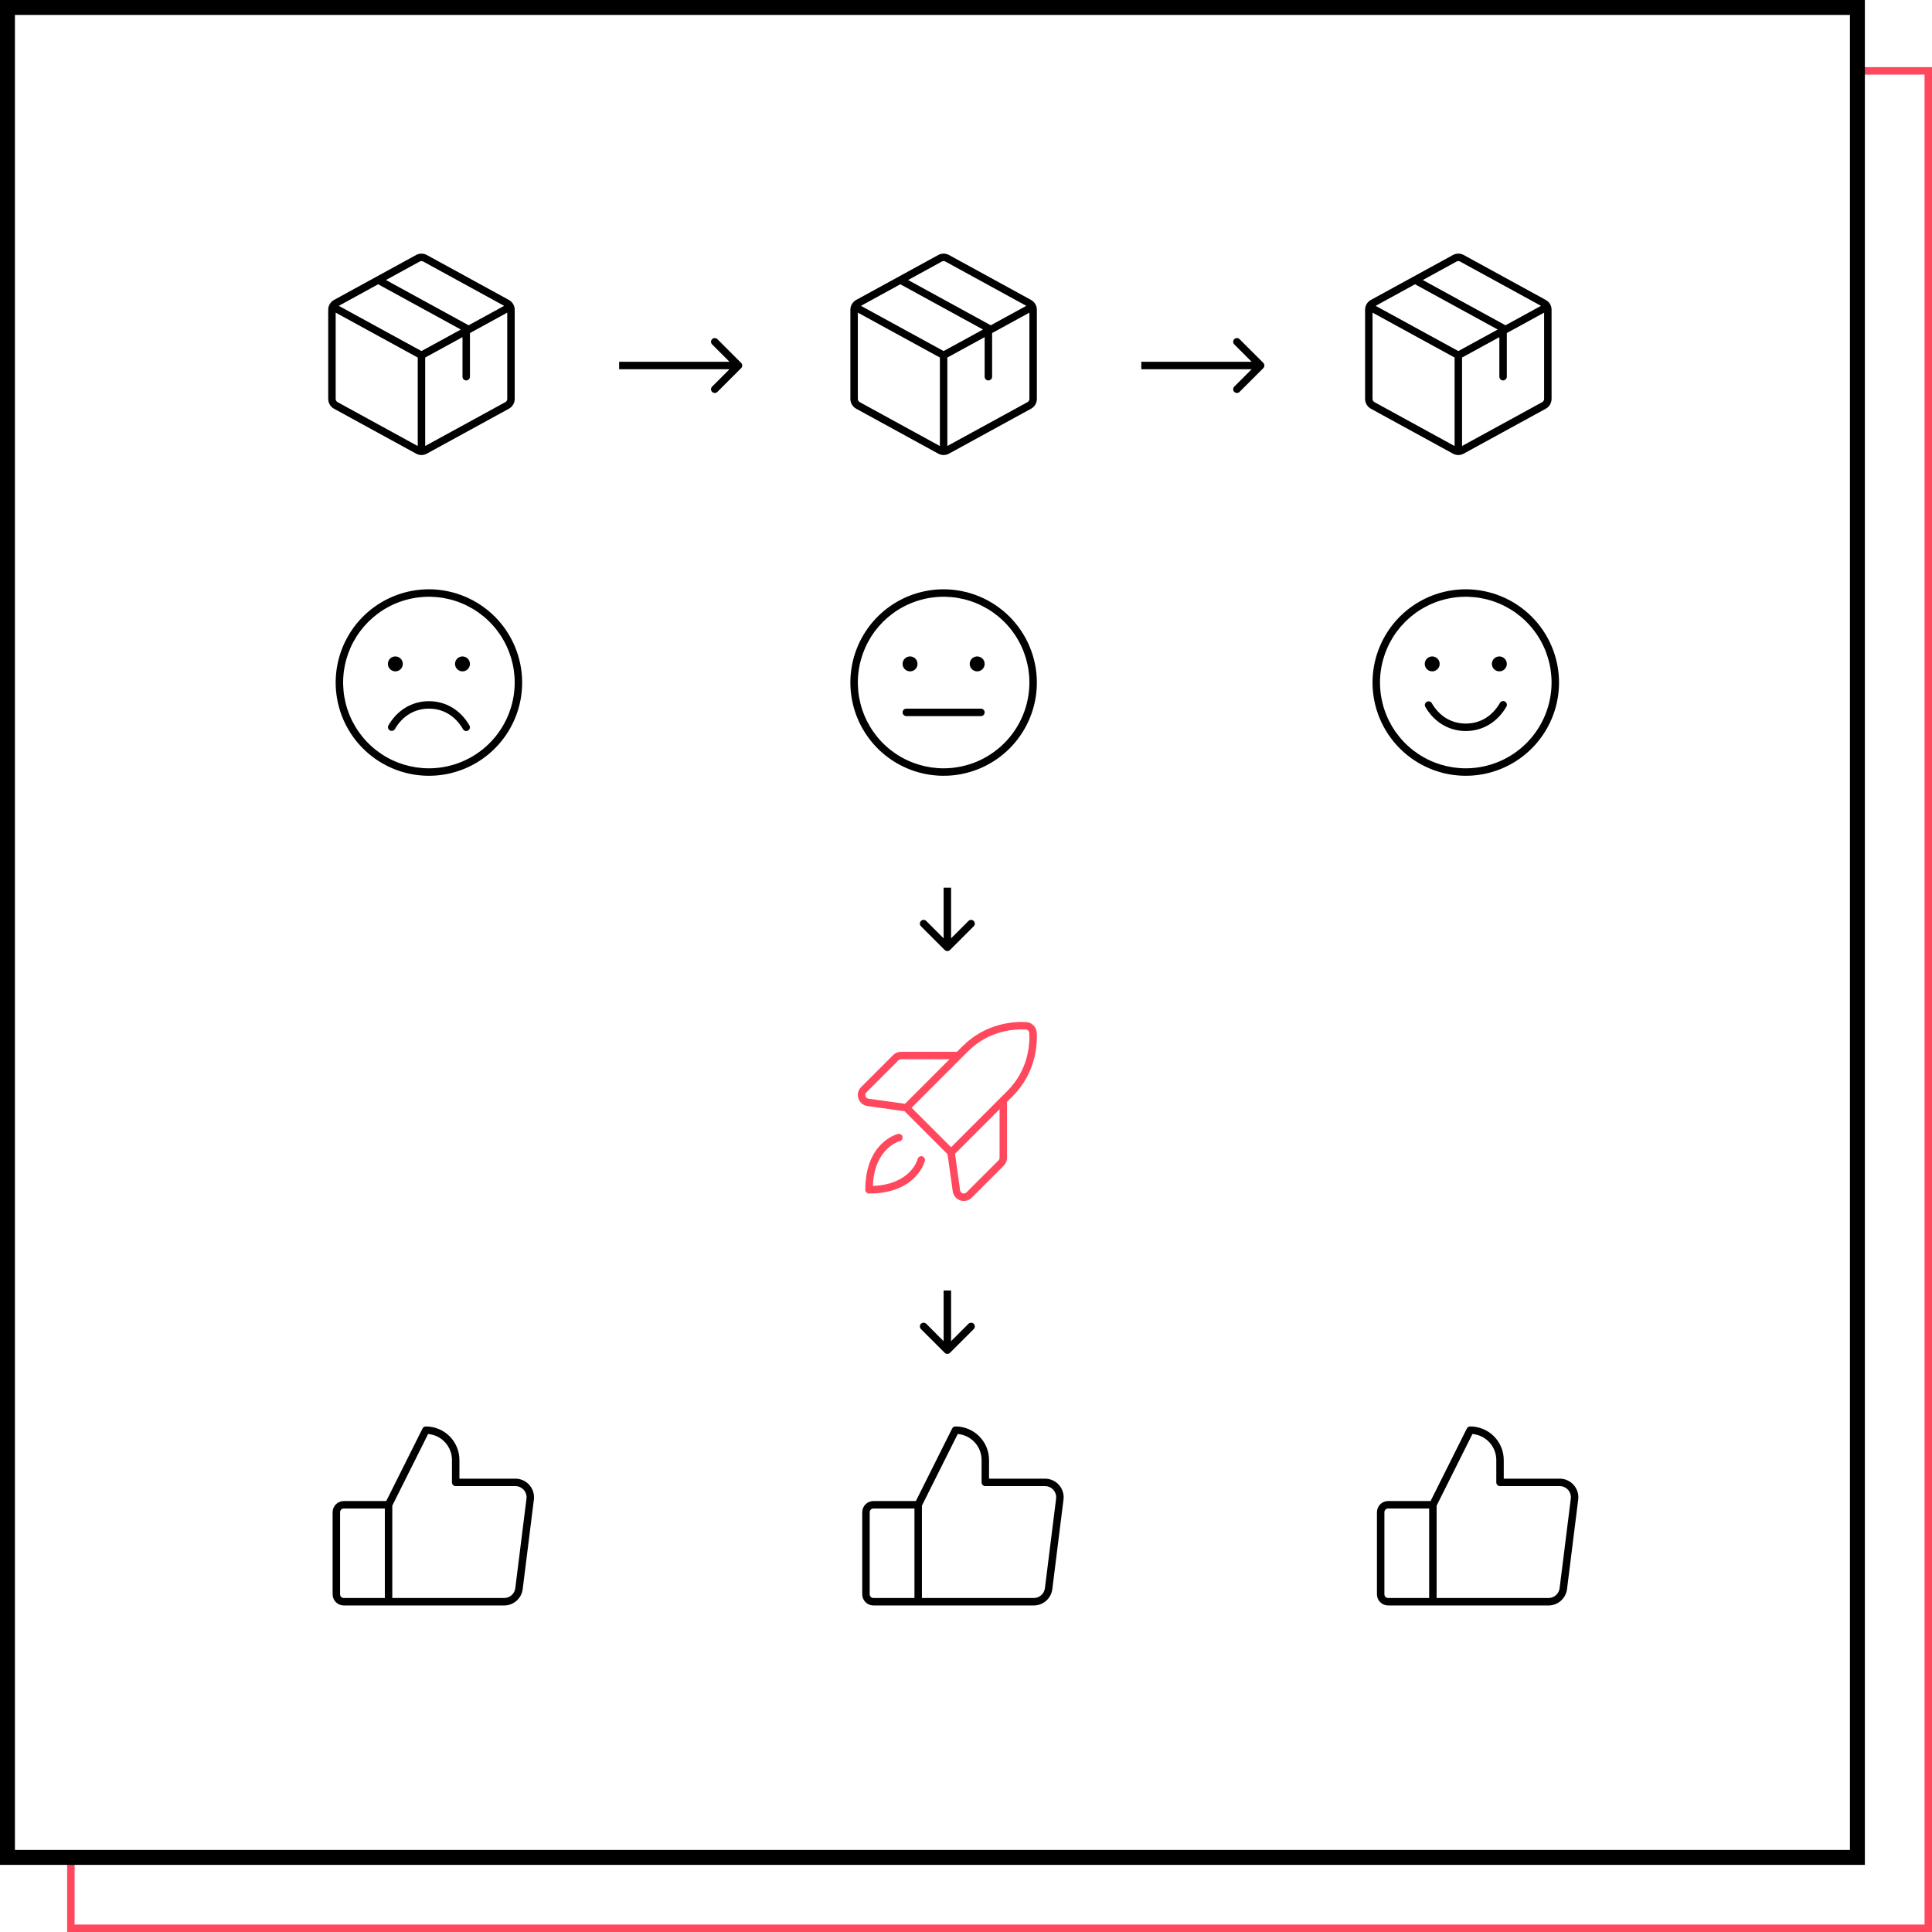 <svg width="259" height="259" viewBox="0 0 259 259" fill="none" xmlns="http://www.w3.org/2000/svg">
<rect x="0" y="0" width="259" height="259" fill="#333333" stroke="none"/>
<g clip-path="url(#clip0_699_182)">
<rect width="259" height="259" fill="white"/>
<rect x="9.5" y="9.5" width="249" height="249" stroke="#FF485E"/>
<rect x="1" y="1" width="248" height="248" fill="white" stroke="black" stroke-width="2"/>
<path d="M201.933 94.75C200.739 96.815 198.759 98 196.5 98C194.241 98 192.261 96.815 191.068 94.75C191.008 94.636 190.994 94.503 191.03 94.379C191.066 94.255 191.149 94.15 191.26 94.085C191.372 94.021 191.504 94.002 191.63 94.033C191.755 94.063 191.863 94.141 191.933 94.25C192.959 96.024 194.581 97 196.5 97C198.419 97 200.041 96.024 201.068 94.25C201.099 94.19 201.142 94.137 201.194 94.095C201.246 94.052 201.306 94.02 201.371 94.002C201.436 93.983 201.504 93.977 201.571 93.985C201.638 93.993 201.702 94.015 201.761 94.049C201.819 94.083 201.87 94.128 201.911 94.182C201.951 94.236 201.98 94.297 201.996 94.363C202.012 94.428 202.015 94.496 202.004 94.563C201.993 94.629 201.969 94.693 201.933 94.75ZM209 91.5C209 93.972 208.267 96.389 206.893 98.445C205.52 100.5 203.568 102.102 201.284 103.048C198.999 103.995 196.486 104.242 194.061 103.76C191.637 103.278 189.409 102.087 187.661 100.339C185.913 98.591 184.723 96.363 184.24 93.939C183.758 91.514 184.005 89.001 184.952 86.716C185.898 84.432 187.5 82.48 189.555 81.107C191.611 79.733 194.028 79 196.5 79C199.814 79.004 202.991 80.322 205.335 82.665C207.678 85.009 208.996 88.186 209 91.5ZM208 91.5C208 89.225 207.326 87.002 206.062 85.111C204.798 83.22 203.002 81.746 200.901 80.875C198.8 80.005 196.487 79.777 194.256 80.221C192.026 80.665 189.977 81.76 188.368 83.368C186.76 84.977 185.665 87.026 185.221 89.257C184.777 91.487 185.005 93.799 185.875 95.901C186.746 98.002 188.22 99.798 190.111 101.062C192.002 102.326 194.226 103 196.5 103C199.549 102.997 202.472 101.784 204.628 99.628C206.784 97.472 207.997 94.549 208 91.5ZM192 90C192.198 90 192.391 89.941 192.556 89.832C192.72 89.722 192.848 89.565 192.924 89.383C193 89.2 193.019 88.999 192.981 88.805C192.942 88.611 192.847 88.433 192.707 88.293C192.567 88.153 192.389 88.058 192.195 88.019C192.001 87.981 191.8 88 191.617 88.076C191.435 88.152 191.278 88.28 191.169 88.444C191.059 88.609 191 88.802 191 89C191 89.265 191.105 89.52 191.293 89.707C191.48 89.895 191.735 90 192 90ZM201 88C200.802 88 200.609 88.059 200.444 88.168C200.28 88.278 200.152 88.435 200.076 88.617C200 88.8 199.981 89.001 200.019 89.195C200.058 89.389 200.153 89.567 200.293 89.707C200.433 89.847 200.611 89.942 200.805 89.981C200.999 90.019 201.2 90 201.383 89.924C201.565 89.848 201.722 89.72 201.831 89.556C201.941 89.391 202 89.198 202 89C202 88.735 201.895 88.48 201.707 88.293C201.52 88.105 201.265 88 201 88Z" fill="black"/>
<path d="M57.5 79C55.028 79 52.611 79.733 50.555 81.107C48.5 82.48 46.898 84.432 45.952 86.716C45.005 89.001 44.758 91.514 45.24 93.939C45.722 96.363 46.913 98.591 48.661 100.339C50.409 102.087 52.637 103.278 55.061 103.76C57.486 104.242 59.999 103.995 62.283 103.048C64.568 102.102 66.52 100.5 67.893 98.445C69.267 96.389 70 93.972 70 91.5C69.996 88.186 68.678 85.009 66.335 82.665C63.991 80.322 60.814 79.004 57.5 79ZM57.5 103C55.225 103 53.002 102.326 51.111 101.062C49.22 99.798 47.746 98.002 46.875 95.901C46.005 93.799 45.777 91.487 46.221 89.257C46.665 87.026 47.76 84.977 49.368 83.368C50.977 81.76 53.026 80.665 55.257 80.221C57.487 79.777 59.8 80.005 61.901 80.875C64.002 81.746 65.798 83.22 67.062 85.111C68.326 87.002 69 89.225 69 91.5C68.997 94.549 67.784 97.472 65.628 99.628C63.472 101.784 60.549 102.997 57.5 103ZM52 89C52 88.802 52.059 88.609 52.169 88.444C52.278 88.28 52.435 88.152 52.617 88.076C52.8 88 53.001 87.981 53.195 88.019C53.389 88.058 53.567 88.153 53.707 88.293C53.847 88.433 53.942 88.611 53.981 88.805C54.019 88.999 54 89.2 53.924 89.383C53.848 89.565 53.72 89.722 53.556 89.832C53.391 89.941 53.198 90 53 90C52.735 90 52.48 89.895 52.293 89.707C52.105 89.52 52 89.265 52 89ZM63 89C63 89.198 62.941 89.391 62.831 89.556C62.722 89.72 62.565 89.848 62.383 89.924C62.2 90 61.999 90.019 61.805 89.981C61.611 89.942 61.433 89.847 61.293 89.707C61.153 89.567 61.058 89.389 61.019 89.195C60.981 89.001 61 88.8 61.076 88.617C61.152 88.435 61.28 88.278 61.444 88.168C61.609 88.059 61.802 88 62 88C62.265 88 62.52 88.105 62.707 88.293C62.895 88.48 63 88.735 63 89ZM62.932 97.25C62.999 97.365 63.017 97.501 62.982 97.629C62.948 97.757 62.865 97.866 62.75 97.933C62.674 97.977 62.588 98 62.5 98C62.412 98 62.326 97.977 62.25 97.933C62.174 97.889 62.111 97.826 62.068 97.75C61.041 95.976 59.419 95 57.5 95C55.581 95 53.959 95.976 52.932 97.75C52.863 97.859 52.755 97.937 52.63 97.967C52.504 97.998 52.372 97.979 52.26 97.915C52.149 97.85 52.066 97.745 52.03 97.621C51.994 97.497 52.008 97.364 52.068 97.25C53.261 95.185 55.242 94 57.5 94C59.758 94 61.739 95.185 62.932 97.25Z" fill="black"/>
<path d="M126.5 79C124.028 79 121.611 79.733 119.555 81.107C117.5 82.48 115.898 84.432 114.952 86.716C114.005 89.001 113.758 91.514 114.24 93.939C114.723 96.363 115.913 98.591 117.661 100.339C119.409 102.087 121.637 103.278 124.061 103.76C126.486 104.242 128.999 103.995 131.284 103.048C133.568 102.102 135.52 100.5 136.893 98.445C138.267 96.389 139 93.972 139 91.5C138.996 88.186 137.678 85.009 135.335 82.665C132.991 80.322 129.814 79.004 126.5 79ZM126.5 103C124.226 103 122.002 102.326 120.111 101.062C118.22 99.798 116.746 98.002 115.875 95.901C115.005 93.799 114.777 91.487 115.221 89.257C115.665 87.026 116.76 84.977 118.368 83.368C119.977 81.76 122.026 80.665 124.256 80.221C126.487 79.777 128.8 80.005 130.901 80.875C133.002 81.746 134.798 83.22 136.062 85.111C137.326 87.002 138 89.225 138 91.5C137.997 94.549 136.784 97.472 134.628 99.628C132.472 101.784 129.549 102.997 126.5 103ZM132 95.5C132 95.633 131.947 95.76 131.854 95.854C131.76 95.947 131.633 96 131.5 96H121.5C121.367 96 121.24 95.947 121.146 95.854C121.053 95.76 121 95.633 121 95.5C121 95.367 121.053 95.24 121.146 95.146C121.24 95.053 121.367 95 121.5 95H131.5C131.633 95 131.76 95.053 131.854 95.146C131.947 95.24 132 95.367 132 95.5ZM121 89C121 88.802 121.059 88.609 121.169 88.444C121.278 88.28 121.435 88.152 121.617 88.076C121.8 88 122.001 87.981 122.195 88.019C122.389 88.058 122.567 88.153 122.707 88.293C122.847 88.433 122.942 88.611 122.981 88.805C123.019 88.999 123 89.2 122.924 89.383C122.848 89.565 122.72 89.722 122.556 89.832C122.391 89.941 122.198 90 122 90C121.735 90 121.48 89.895 121.293 89.707C121.105 89.52 121 89.265 121 89ZM132 89C132 89.198 131.941 89.391 131.831 89.556C131.722 89.72 131.565 89.848 131.383 89.924C131.2 90 130.999 90.019 130.805 89.981C130.611 89.942 130.433 89.847 130.293 89.707C130.153 89.567 130.058 89.389 130.019 89.195C129.981 89.001 130 88.8 130.076 88.617C130.152 88.435 130.28 88.278 130.444 88.168C130.609 88.059 130.802 88 131 88C131.265 88 131.52 88.105 131.707 88.293C131.895 88.48 132 88.735 132 89Z" fill="black"/>
<path d="M68.22 40.208L57.22 34.185C56.999 34.064 56.752 34.001 56.5 34.001C56.248 34.001 56.001 34.064 55.78 34.185L44.78 40.208C44.544 40.337 44.347 40.527 44.21 40.758C44.073 40.99 44 41.254 44 41.523V53.478C44 53.747 44.073 54.011 44.21 54.242C44.347 54.473 44.544 54.663 44.78 54.793L55.78 60.815C56.001 60.936 56.248 61 56.5 61C56.752 61 56.999 60.936 57.22 60.815L68.22 54.793C68.456 54.663 68.653 54.473 68.79 54.242C68.927 54.011 69 53.747 69 53.478V41.523C69 41.254 68.927 40.99 68.79 40.758C68.653 40.527 68.456 40.337 68.22 40.208ZM56.26 35.063C56.333 35.022 56.416 35 56.5 35C56.584 35 56.667 35.022 56.74 35.063L67.584 41L62.812 43.611C62.79 43.593 62.766 43.576 62.74 43.561L51.74 37.539L56.26 35.063ZM56.5 47.063L45.416 41L50.695 38.109L61.779 44.176L56.5 47.063ZM45.26 53.913C45.181 53.87 45.116 53.806 45.07 53.729C45.024 53.652 45 53.565 45 53.475V41.911L56 47.931V59.795L45.26 53.913ZM67.74 53.913L57 59.788V47.931L62 45.195V50.5C62 50.633 62.053 50.76 62.146 50.854C62.24 50.947 62.367 51 62.5 51C62.633 51 62.76 50.947 62.854 50.854C62.947 50.76 63 50.633 63 50.5V44.648L68 41.911V53.478C68 53.567 67.976 53.655 67.93 53.732C67.884 53.809 67.819 53.872 67.74 53.915V53.913Z" fill="black"/>
<path d="M138.22 40.208L127.22 34.185C126.999 34.064 126.752 34.001 126.5 34.001C126.248 34.001 126.001 34.064 125.78 34.185L114.78 40.208C114.544 40.337 114.347 40.527 114.21 40.758C114.073 40.99 114 41.254 114 41.523V53.478C114 53.747 114.073 54.011 114.21 54.242C114.347 54.473 114.544 54.663 114.78 54.793L125.78 60.815C126.001 60.936 126.248 61 126.5 61C126.752 61 126.999 60.936 127.22 60.815L138.22 54.793C138.456 54.663 138.653 54.473 138.79 54.242C138.927 54.011 139 53.747 139 53.478V41.523C139 41.254 138.927 40.99 138.79 40.758C138.653 40.527 138.456 40.337 138.22 40.208ZM126.26 35.063C126.333 35.022 126.416 35 126.5 35C126.584 35 126.667 35.022 126.74 35.063L137.584 41L132.812 43.611C132.79 43.593 132.766 43.576 132.74 43.561L121.74 37.539L126.26 35.063ZM126.5 47.063L115.416 41L120.695 38.109L131.779 44.176L126.5 47.063ZM115.26 53.913C115.181 53.87 115.116 53.806 115.07 53.729C115.024 53.652 115 53.565 115 53.475V41.911L126 47.931V59.795L115.26 53.913ZM137.74 53.913L127 59.788V47.931L132 45.195V50.5C132 50.633 132.053 50.76 132.146 50.854C132.24 50.947 132.367 51 132.5 51C132.633 51 132.76 50.947 132.854 50.854C132.947 50.76 133 50.633 133 50.5V44.648L138 41.911V53.478C138 53.567 137.976 53.655 137.93 53.732C137.884 53.809 137.819 53.872 137.74 53.915V53.913Z" fill="black"/>
<path d="M99.354 49.354C99.549 49.158 99.549 48.842 99.354 48.646L96.172 45.465C95.976 45.269 95.66 45.269 95.465 45.465C95.269 45.66 95.269 45.976 95.465 46.172L98.293 49L95.465 51.828C95.269 52.024 95.269 52.34 95.465 52.535C95.66 52.731 95.976 52.731 96.172 52.535L99.354 49.354ZM83 49.5H99V48.5H83V49.5Z" fill="black"/>
<path d="M207.22 40.208L196.22 34.185C195.999 34.064 195.752 34.001 195.5 34.001C195.248 34.001 195.001 34.064 194.78 34.185L183.78 40.208C183.544 40.337 183.347 40.527 183.21 40.758C183.073 40.99 183 41.254 183 41.523V53.478C183 53.747 183.073 54.011 183.21 54.242C183.347 54.473 183.544 54.663 183.78 54.793L194.78 60.815C195.001 60.936 195.248 61 195.5 61C195.752 61 195.999 60.936 196.22 60.815L207.22 54.793C207.456 54.663 207.653 54.473 207.79 54.242C207.927 54.011 208 53.747 208 53.478V41.523C208 41.254 207.927 40.99 207.79 40.758C207.653 40.527 207.456 40.337 207.22 40.208ZM195.26 35.063C195.333 35.022 195.416 35 195.5 35C195.584 35 195.667 35.022 195.74 35.063L206.584 41L201.812 43.611C201.79 43.593 201.766 43.576 201.74 43.561L190.74 37.539L195.26 35.063ZM195.5 47.063L184.416 41L189.695 38.109L200.779 44.176L195.5 47.063ZM184.26 53.913C184.181 53.87 184.116 53.806 184.07 53.729C184.024 53.652 184 53.565 184 53.475V41.911L195 47.931V59.795L184.26 53.913ZM206.74 53.913L196 59.788V47.931L201 45.195V50.5C201 50.633 201.053 50.76 201.146 50.854C201.24 50.947 201.367 51 201.5 51C201.633 51 201.76 50.947 201.854 50.854C201.947 50.76 202 50.633 202 50.5V44.648L207 41.911V53.478C207 53.567 206.976 53.655 206.93 53.732C206.884 53.809 206.819 53.872 206.74 53.915V53.913Z" fill="black"/>
<path d="M169.354 49.354C169.549 49.158 169.549 48.842 169.354 48.646L166.172 45.465C165.976 45.269 165.66 45.269 165.464 45.465C165.269 45.66 165.269 45.976 165.464 46.172L168.293 49L165.464 51.828C165.269 52.024 165.269 52.34 165.464 52.535C165.66 52.731 165.976 52.731 166.172 52.535L169.354 49.354ZM153 49.5H169V48.5H153V49.5Z" fill="black"/>
<path d="M126.646 127.354C126.842 127.549 127.158 127.549 127.354 127.354L130.536 124.172C130.731 123.976 130.731 123.66 130.536 123.464C130.34 123.269 130.024 123.269 129.828 123.464L127 126.293L124.172 123.464C123.976 123.269 123.66 123.269 123.464 123.464C123.269 123.66 123.269 123.976 123.464 124.172L126.646 127.354ZM126.5 119V127H127.5V119H126.5Z" fill="black"/>
<path d="M126.646 181.354C126.842 181.549 127.158 181.549 127.354 181.354L130.536 178.172C130.731 177.976 130.731 177.66 130.536 177.464C130.34 177.269 130.024 177.269 129.828 177.464L127 180.293L124.172 177.464C123.976 177.269 123.66 177.269 123.464 177.464C123.269 177.66 123.269 177.976 123.464 178.172L126.646 181.354ZM126.5 173V181H127.5V173H126.5Z" fill="black"/>
<path d="M123.985 155.625C123.941 155.804 122.819 160 116.5 160C116.367 160 116.24 159.947 116.147 159.854C116.053 159.76 116 159.633 116 159.5C116 153.183 120.2 152.059 120.375 152.015C120.504 151.982 120.64 152.001 120.755 152.069C120.869 152.136 120.952 152.246 120.985 152.375C121.018 152.504 120.999 152.64 120.931 152.755C120.864 152.869 120.754 152.952 120.625 152.985C120.485 153.021 117.221 153.934 117.014 158.985C122.07 158.778 122.983 155.515 123.02 155.371C123.053 155.243 123.136 155.133 123.25 155.065C123.365 154.998 123.501 154.979 123.629 155.012C123.758 155.045 123.868 155.128 123.935 155.242C124.003 155.357 124.022 155.493 123.989 155.621L123.985 155.625ZM135.75 146.964L135 147.706V155.206C135.001 155.403 134.962 155.599 134.886 155.78C134.811 155.962 134.7 156.128 134.56 156.266L130.268 160.56C130.071 160.757 129.823 160.896 129.551 160.96C129.28 161.024 128.996 161.011 128.732 160.923C128.468 160.835 128.233 160.675 128.054 160.461C127.876 160.247 127.761 159.987 127.721 159.711L127.028 154.735L121.265 148.971L116.291 148.278C116.015 148.239 115.755 148.124 115.541 147.945C115.327 147.767 115.166 147.532 115.078 147.268C114.989 147.003 114.977 146.72 115.041 146.448C115.104 146.177 115.243 145.928 115.44 145.731L119.734 141.439C119.873 141.299 120.038 141.188 120.22 141.113C120.402 141.038 120.597 140.999 120.794 141H128.294L129.036 140.258C132.228 137.066 136.074 136.93 137.58 137.019C137.944 137.042 138.288 137.197 138.546 137.455C138.804 137.713 138.96 138.057 138.983 138.421C139.071 139.926 138.935 143.773 135.75 146.964ZM116.43 147.288L121.323 147.97L127.294 142H120.794C120.661 142.001 120.535 142.054 120.441 142.148L116.148 146.439C116.082 146.504 116.036 146.587 116.014 146.677C115.993 146.768 115.997 146.862 116.026 146.951C116.056 147.039 116.109 147.117 116.18 147.176C116.252 147.236 116.338 147.274 116.43 147.288ZM134 148.706L128.029 154.678L128.711 159.571C128.725 159.663 128.763 159.749 128.823 159.821C128.883 159.892 128.961 159.945 129.049 159.974C129.137 160.003 129.231 160.007 129.322 159.986C129.412 159.964 129.495 159.918 129.56 159.853L133.854 155.56C133.9 155.514 133.937 155.458 133.962 155.398C133.987 155.337 134 155.272 134 155.206V148.706ZM135.035 146.258C137.939 143.353 138.064 139.85 137.983 138.48C137.976 138.359 137.925 138.245 137.839 138.16C137.754 138.074 137.64 138.023 137.519 138.016C136.144 137.935 132.644 138.059 129.741 140.964L128.853 141.853L122.208 148.5L127.5 153.793L134.148 147.146L135.035 146.258Z" fill="#FF485E"/>
<path d="M70.965 199.071C70.73 198.805 70.441 198.592 70.118 198.447C69.795 198.301 69.444 198.226 69.09 198.226H61.59V195.726C61.59 194.532 61.115 193.388 60.272 192.544C59.428 191.7 58.283 191.226 57.09 191.226C56.997 191.226 56.906 191.252 56.827 191.3C56.748 191.349 56.684 191.419 56.642 191.502L51.781 201.226H46.09C45.692 201.226 45.31 201.384 45.029 201.665C44.748 201.946 44.59 202.328 44.59 202.726V213.726C44.59 214.124 44.748 214.505 45.029 214.786C45.31 215.068 45.692 215.226 46.09 215.226H67.59C68.199 215.226 68.788 215.003 69.245 214.6C69.701 214.197 69.995 213.641 70.071 213.036L71.571 201.036C71.615 200.684 71.584 200.327 71.479 199.988C71.375 199.649 71.199 199.337 70.965 199.071ZM51.59 214.226H46.09C45.957 214.226 45.83 214.173 45.736 214.079C45.642 213.986 45.59 213.858 45.59 213.726V202.726C45.59 202.593 45.642 202.466 45.736 202.372C45.83 202.279 45.957 202.226 46.09 202.226H51.59V214.226ZM70.578 200.912L69.078 212.912C69.033 213.275 68.857 213.609 68.582 213.851C68.308 214.092 67.955 214.226 67.59 214.226H52.59V201.843L57.392 192.238C58.265 192.314 59.077 192.714 59.669 193.36C60.261 194.006 60.59 194.85 60.59 195.726V198.726C60.59 198.858 60.642 198.986 60.736 199.079C60.83 199.173 60.957 199.226 61.09 199.226H69.09C69.302 199.226 69.513 199.271 69.707 199.358C69.9 199.446 70.074 199.574 70.214 199.733C70.355 199.893 70.46 200.08 70.523 200.283C70.586 200.487 70.605 200.701 70.578 200.912Z" fill="black"/>
<path d="M141.965 199.071C141.73 198.805 141.441 198.592 141.118 198.447C140.795 198.301 140.444 198.226 140.09 198.226H132.59V195.726C132.59 194.532 132.115 193.388 131.272 192.544C130.428 191.7 129.283 191.226 128.09 191.226C127.997 191.226 127.906 191.252 127.827 191.3C127.748 191.349 127.684 191.419 127.642 191.502L122.781 201.226H117.09C116.692 201.226 116.31 201.384 116.029 201.665C115.748 201.946 115.59 202.328 115.59 202.726V213.726C115.59 214.124 115.748 214.505 116.029 214.786C116.31 215.068 116.692 215.226 117.09 215.226H138.59C139.199 215.226 139.788 215.003 140.244 214.6C140.701 214.197 140.995 213.641 141.071 213.036L142.571 201.036C142.615 200.684 142.584 200.327 142.479 199.988C142.375 199.649 142.199 199.337 141.965 199.071ZM122.59 214.226H117.09C116.957 214.226 116.83 214.173 116.736 214.079C116.642 213.986 116.59 213.858 116.59 213.726V202.726C116.59 202.593 116.642 202.466 116.736 202.372C116.83 202.279 116.957 202.226 117.09 202.226H122.59V214.226ZM141.578 200.912L140.078 212.912C140.033 213.275 139.857 213.609 139.582 213.851C139.308 214.092 138.955 214.226 138.59 214.226H123.59V201.843L128.392 192.238C129.265 192.314 130.077 192.714 130.669 193.36C131.261 194.006 131.59 194.85 131.59 195.726V198.726C131.59 198.858 131.642 198.986 131.736 199.079C131.83 199.173 131.957 199.226 132.09 199.226H140.09C140.302 199.226 140.513 199.271 140.707 199.358C140.901 199.446 141.074 199.574 141.214 199.733C141.355 199.893 141.46 200.08 141.523 200.283C141.586 200.487 141.605 200.701 141.578 200.912Z" fill="black"/>
<path d="M210.965 199.071C210.73 198.805 210.441 198.592 210.118 198.447C209.795 198.301 209.444 198.226 209.09 198.226H201.59V195.726C201.59 194.532 201.115 193.388 200.272 192.544C199.428 191.7 198.283 191.226 197.09 191.226C196.997 191.226 196.906 191.252 196.827 191.3C196.748 191.349 196.684 191.419 196.642 191.502L191.781 201.226H186.09C185.692 201.226 185.31 201.384 185.029 201.665C184.748 201.946 184.59 202.328 184.59 202.726V213.726C184.59 214.124 184.748 214.505 185.029 214.786C185.31 215.068 185.692 215.226 186.09 215.226H207.59C208.199 215.226 208.788 215.003 209.244 214.6C209.701 214.197 209.995 213.641 210.071 213.036L211.571 201.036C211.615 200.684 211.584 200.327 211.479 199.988C211.375 199.649 211.199 199.337 210.965 199.071ZM191.59 214.226H186.09C185.957 214.226 185.83 214.173 185.736 214.079C185.642 213.986 185.59 213.858 185.59 213.726V202.726C185.59 202.593 185.642 202.466 185.736 202.372C185.83 202.279 185.957 202.226 186.09 202.226H191.59V214.226ZM210.578 200.912L209.078 212.912C209.033 213.275 208.857 213.609 208.582 213.851C208.308 214.092 207.955 214.226 207.59 214.226H192.59V201.843L197.392 192.238C198.265 192.314 199.077 192.714 199.669 193.36C200.261 194.006 200.59 194.85 200.59 195.726V198.726C200.59 198.858 200.642 198.986 200.736 199.079C200.83 199.173 200.957 199.226 201.09 199.226H209.09C209.302 199.226 209.513 199.271 209.707 199.358C209.901 199.446 210.074 199.574 210.214 199.733C210.355 199.893 210.46 200.08 210.523 200.283C210.586 200.487 210.605 200.701 210.578 200.912Z" fill="black"/>
</g>
<defs>
<clipPath id="clip0_699_182">
<rect width="259" height="259" fill="white"/>
</clipPath>
</defs>
</svg>
